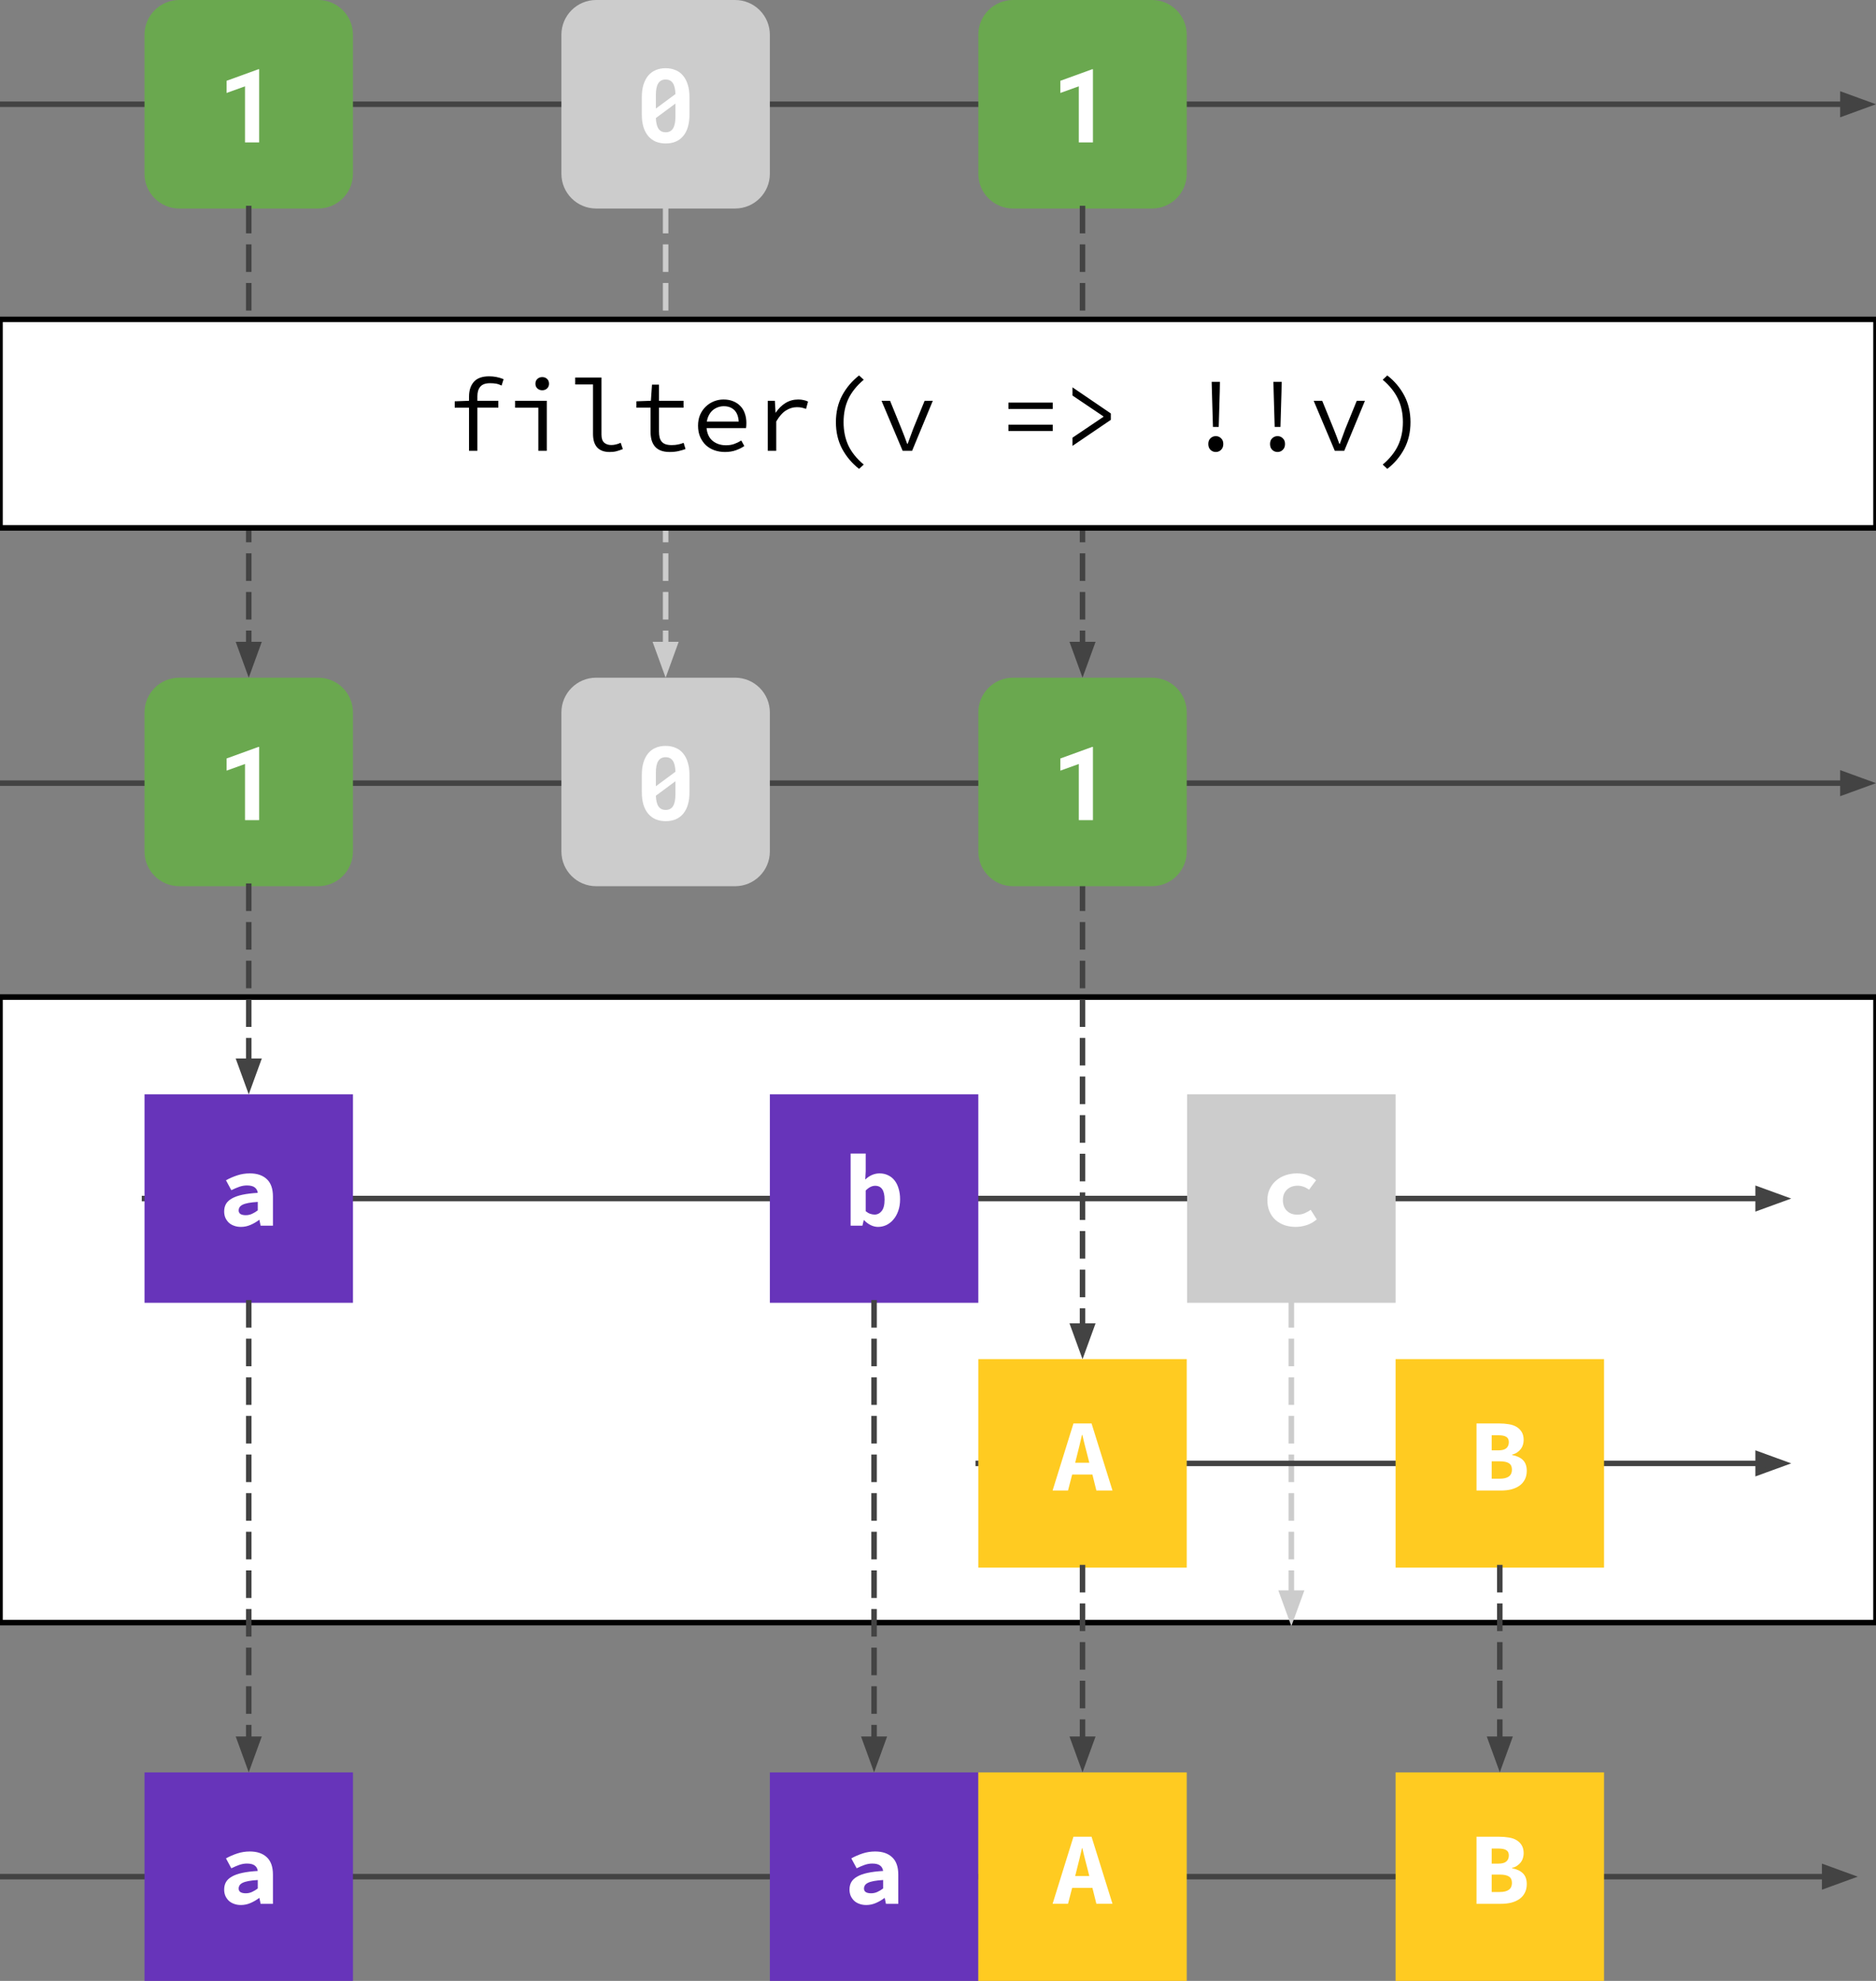 <svg version="1.1" viewBox="0.0 0.0 340.157 359.055" fill="none" stroke="none" stroke-linecap="square" stroke-miterlimit="10" xmlns:xlink="http://www.w3.org/1999/xlink" xmlns="http://www.w3.org/2000/svg"><rect x="0.0" y="0.0" width="340.157" height="359.055" fill="#808080" stroke="none"/><clipPath id="p.0"><path d="m0 0l340.157 0l0 359.055l-340.157 0l0 -359.055z" clip-rule="nonzero"/></clipPath><g clip-path="url(#p.0)"><path fill="#000000" fill-opacity="0.0" d="m0 0l340.157 0l0 359.055l-340.157 0z" fill-rule="evenodd"/><path fill="#000000" fill-opacity="0.0" d="m0 18.898l340.157 0" fill-rule="evenodd"/><path stroke="#434343" stroke-width="1.0" stroke-linejoin="round" stroke-linecap="butt" d="m0 18.898l334.157 0" fill-rule="evenodd"/><path fill="#434343" stroke="#434343" stroke-width="1.0" stroke-linecap="butt" d="m334.157 20.549l4.538 -1.652l-4.538 -1.652z" fill-rule="evenodd"/><path fill="#000000" fill-opacity="0.0" d="m0 141.953l340.157 0" fill-rule="evenodd"/><path stroke="#434343" stroke-width="1.0" stroke-linejoin="round" stroke-linecap="butt" d="m0 141.953l334.157 0" fill-rule="evenodd"/><path fill="#434343" stroke="#434343" stroke-width="1.0" stroke-linecap="butt" d="m334.157 143.604l4.538 -1.652l-4.538 -1.652z" fill-rule="evenodd"/><path fill="#6aa84f" d="m26.205 6.299l0 0c0 -3.479 2.82 -6.299 6.299 -6.299l25.197 0l0 0c1.671 0 3.273 0.664 4.454 1.845c1.181 1.181 1.845 2.784 1.845 4.454l0 25.197c0 3.479 -2.82 6.299 -6.299 6.299l-25.197 0c-3.479 0 -6.299 -2.82 -6.299 -6.299z" fill-rule="evenodd"/><path fill="#ffffff" d="m46.989 25.818l-2.562 0l0 -10.172l-3.344 1.203l0 -2.203l5.766 -2.094l0.141 0l0 13.266z" fill-rule="nonzero"/><path fill="#000000" fill-opacity="0.0" d="m120.693 37.795l0 85.039" fill-rule="evenodd"/><path stroke="#cccccc" stroke-width="1.0" stroke-linejoin="round" stroke-linecap="butt" stroke-dasharray="4.0,3.0" d="m120.693 37.795l0 79.039" fill-rule="evenodd"/><path fill="#cccccc" stroke="#cccccc" stroke-width="1.0" stroke-linecap="butt" d="m119.041 116.835l1.652 4.538l1.652 -4.538z" fill-rule="evenodd"/><path fill="#000000" fill-opacity="0.0" d="m45.102 37.795l0 85.039" fill-rule="evenodd"/><path stroke="#434343" stroke-width="1.0" stroke-linejoin="round" stroke-linecap="butt" stroke-dasharray="4.0,3.0" d="m45.102 37.795l0 79.039" fill-rule="evenodd"/><path fill="#434343" stroke="#434343" stroke-width="1.0" stroke-linecap="butt" d="m43.451 116.835l1.652 4.538l1.652 -4.538z" fill-rule="evenodd"/><path fill="#cccccc" d="m101.795 6.299l0 0c0 -3.479 2.82 -6.299 6.299 -6.299l25.197 0l0 0c1.671 0 3.273 0.664 4.454 1.845c1.181 1.181 1.845 2.784 1.845 4.454l0 25.197c0 3.479 -2.82 6.299 -6.299 6.299l-25.197 0c-3.479 0 -6.299 -2.82 -6.299 -6.299z" fill-rule="evenodd"/><path fill="#ffffff" d="m125.017 20.771q0 1.281 -0.297 2.266q-0.297 0.984 -0.859 1.641q-0.547 0.656 -1.359 1.0q-0.797 0.328 -1.797 0.328q-0.984 0 -1.797 -0.328q-0.797 -0.344 -1.359 -1.0q-0.562 -0.656 -0.875 -1.641q-0.297 -0.984 -0.297 -2.266l0 -3.172q0 -1.281 0.297 -2.25q0.312 -0.984 0.859 -1.641q0.562 -0.672 1.359 -1.0q0.797 -0.344 1.797 -0.344q1.0 0 1.797 0.344q0.812 0.328 1.359 1.0q0.562 0.656 0.859 1.641q0.312 0.969 0.312 2.25l0 3.172zm-6.094 -1.094l3.547 -2.625q-0.031 -1.344 -0.469 -1.984q-0.438 -0.656 -1.312 -0.656q-0.891 0 -1.328 0.688q-0.438 0.688 -0.438 2.094l0 2.484zm3.547 -0.906l-3.547 2.625q0.047 1.312 0.484 1.953q0.438 0.625 1.297 0.625q0.891 0 1.328 -0.688q0.438 -0.703 0.438 -2.141l0 -2.375z" fill-rule="nonzero"/><path fill="#cccccc" d="m101.795 129.134l0 0c0 -3.479 2.82 -6.299 6.299 -6.299l25.197 0l0 0c1.671 0 3.273 0.664 4.454 1.845c1.181 1.181 1.845 2.784 1.845 4.454l0 25.197c0 3.479 -2.82 6.299 -6.299 6.299l-25.197 0c-3.479 0 -6.299 -2.82 -6.299 -6.299z" fill-rule="evenodd"/><path fill="#ffffff" d="m125.017 143.605q0 1.281 -0.297 2.266q-0.297 0.984 -0.859 1.641q-0.547 0.656 -1.359 1.0q-0.797 0.328 -1.797 0.328q-0.984 0 -1.797 -0.328q-0.797 -0.344 -1.359 -1.0q-0.562 -0.656 -0.875 -1.641q-0.297 -0.984 -0.297 -2.266l0 -3.172q0 -1.281 0.297 -2.25q0.312 -0.984 0.859 -1.641q0.562 -0.672 1.359 -1.0q0.797 -0.344 1.797 -0.344q1.0 0 1.797 0.344q0.812 0.328 1.359 1.0q0.562 0.656 0.859 1.641q0.312 0.969 0.312 2.25l0 3.172zm-6.094 -1.094l3.547 -2.625q-0.031 -1.344 -0.469 -1.984q-0.438 -0.656 -1.312 -0.656q-0.891 0 -1.328 0.688q-0.438 0.688 -0.438 2.094l0 2.484zm3.547 -0.906l-3.547 2.625q0.047 1.312 0.484 1.953q0.438 0.625 1.297 0.625q0.891 0 1.328 -0.688q0.438 -0.703 0.438 -2.141l0 -2.375z" fill-rule="nonzero"/><path fill="#6aa84f" d="m26.205 129.134l0 0c0 -3.479 2.82 -6.299 6.299 -6.299l25.197 0l0 0c1.671 0 3.273 0.664 4.454 1.845c1.181 1.181 1.845 2.784 1.845 4.454l0 25.197c0 3.479 -2.82 6.299 -6.299 6.299l-25.197 0c-3.479 0 -6.299 -2.82 -6.299 -6.299z" fill-rule="evenodd"/><path fill="#ffffff" d="m46.989 148.652l-2.562 0l0 -10.172l-3.344 1.203l0 -2.203l5.766 -2.094l0.141 0l0 13.266z" fill-rule="nonzero"/><path fill="#ffffff" d="m0 180.724l340.157 0l0 113.386l-340.157 0z" fill-rule="evenodd"/><path stroke="#000000" stroke-width="1.0" stroke-linejoin="round" stroke-linecap="butt" d="m0 180.724l340.157 0l0 113.386l-340.157 0z" fill-rule="evenodd"/><path fill="#000000" fill-opacity="0.0" d="m0 340.157l336.85 0" fill-rule="evenodd"/><path stroke="#434343" stroke-width="1.0" stroke-linejoin="round" stroke-linecap="butt" d="m0 340.157l330.85 0" fill-rule="evenodd"/><path fill="#434343" stroke="#434343" stroke-width="1.0" stroke-linecap="butt" d="m330.85 341.809l4.538 -1.652l-4.538 -1.652z" fill-rule="evenodd"/><path fill="#000000" fill-opacity="0.0" d="m196.283 160.63l0 85.732" fill-rule="evenodd"/><path stroke="#434343" stroke-width="1.0" stroke-linejoin="round" stroke-linecap="butt" stroke-dasharray="4.0,3.0" d="m196.283 160.63l0 79.732" fill-rule="evenodd"/><path fill="#434343" stroke="#434343" stroke-width="1.0" stroke-linecap="butt" d="m194.632 240.362l1.652 4.538l1.652 -4.538z" fill-rule="evenodd"/><path fill="#000000" fill-opacity="0.0" d="m45.102 160.63l0 37.732" fill-rule="evenodd"/><path stroke="#434343" stroke-width="1.0" stroke-linejoin="round" stroke-linecap="butt" stroke-dasharray="4.0,3.0" d="m45.102 160.63l0 31.732" fill-rule="evenodd"/><path fill="#434343" stroke="#434343" stroke-width="1.0" stroke-linecap="butt" d="m43.451 192.362l1.652 4.538l1.652 -4.538z" fill-rule="evenodd"/><path fill="#000000" fill-opacity="0.0" d="m26.205 217.247l298.583 0" fill-rule="evenodd"/><path stroke="#434343" stroke-width="1.0" stroke-linejoin="round" stroke-linecap="butt" d="m26.205 217.247l292.583 0" fill-rule="evenodd"/><path fill="#434343" stroke="#434343" stroke-width="1.0" stroke-linecap="butt" d="m318.787 218.898l4.538 -1.652l-4.538 -1.652z" fill-rule="evenodd"/><path fill="#6734ba" d="m26.205 198.349l37.795 0l0 37.795l-37.795 0z" fill-rule="evenodd"/><path fill="#ffffff" d="m43.677 222.385q-0.703 0 -1.266 -0.219q-0.562 -0.203 -0.953 -0.578q-0.391 -0.391 -0.609 -0.891q-0.203 -0.516 -0.203 -1.109q0 -0.781 0.328 -1.359q0.344 -0.594 1.078 -1.0q0.734 -0.422 1.891 -0.672q1.156 -0.25 2.797 -0.344q-0.078 -0.625 -0.547 -0.984q-0.469 -0.359 -1.422 -0.359q-0.672 0 -1.359 0.234q-0.672 0.234 -1.469 0.625l-0.969 -1.797q0.953 -0.531 2.047 -0.891q1.094 -0.359 2.281 -0.359q1.953 0 3.062 1.031q1.125 1.031 1.125 3.156l0 5.297l-2.234 0l-0.219 -1.047l-0.062 0q-0.719 0.547 -1.562 0.906q-0.828 0.359 -1.734 0.359zm0.891 -2.125q0.609 0 1.141 -0.25q0.547 -0.25 1.031 -0.625l0 -1.531q-1.016 0.062 -1.688 0.188q-0.672 0.125 -1.078 0.328q-0.391 0.203 -0.547 0.469q-0.156 0.25 -0.156 0.547q0 0.453 0.344 0.672q0.344 0.203 0.953 0.203z" fill-rule="nonzero"/><path fill="#6734ba" d="m26.205 321.26l37.795 0l0 37.795l-37.795 0z" fill-rule="evenodd"/><path fill="#ffffff" d="m43.677 345.296q-0.703 0 -1.266 -0.219q-0.562 -0.203 -0.953 -0.578q-0.391 -0.391 -0.609 -0.891q-0.203 -0.516 -0.203 -1.109q0 -0.781 0.328 -1.359q0.344 -0.594 1.078 -1.0q0.734 -0.422 1.891 -0.672q1.156 -0.25 2.797 -0.344q-0.078 -0.625 -0.547 -0.984q-0.469 -0.359 -1.422 -0.359q-0.672 0 -1.359 0.234q-0.672 0.234 -1.469 0.625l-0.969 -1.797q0.953 -0.531 2.047 -0.891q1.094 -0.359 2.281 -0.359q1.953 0 3.062 1.031q1.125 1.031 1.125 3.156l0 5.297l-2.234 0l-0.219 -1.047l-0.062 0q-0.719 0.547 -1.562 0.906q-0.828 0.359 -1.734 0.359zm0.891 -2.125q0.609 0 1.141 -0.25q0.547 -0.25 1.031 -0.625l0 -1.531q-1.016 0.062 -1.688 0.188q-0.672 0.125 -1.078 0.328q-0.391 0.203 -0.547 0.469q-0.156 0.25 -0.156 0.547q0 0.453 0.344 0.672q0.344 0.203 0.953 0.203z" fill-rule="nonzero"/><path fill="#000000" fill-opacity="0.0" d="m45.102 236.144l0 85.102" fill-rule="evenodd"/><path stroke="#434343" stroke-width="1.0" stroke-linejoin="round" stroke-linecap="butt" stroke-dasharray="4.0,3.0" d="m45.102 236.144l0 79.102" fill-rule="evenodd"/><path fill="#434343" stroke="#434343" stroke-width="1.0" stroke-linecap="butt" d="m43.451 315.247l1.652 4.538l1.652 -4.538z" fill-rule="evenodd"/><path fill="#6734ba" d="m139.591 198.349l37.795 0l0 37.795l-37.795 0z" fill-rule="evenodd"/><path fill="#ffffff" d="m159.204 222.385q-0.656 0 -1.312 -0.312q-0.641 -0.312 -1.219 -0.906l-0.062 0l-0.234 1.0l-2.141 0l0 -13.078l2.734 0l0 3.203l-0.078 1.469l0.047 0q0.531 -0.516 1.188 -0.797q0.672 -0.281 1.344 -0.281q0.859 0 1.562 0.344q0.703 0.328 1.172 0.938q0.484 0.609 0.734 1.484q0.266 0.859 0.266 1.922q0 1.203 -0.344 2.141q-0.328 0.922 -0.891 1.562q-0.547 0.641 -1.266 0.984q-0.719 0.328 -1.5 0.328zm-0.625 -2.234q0.766 0 1.281 -0.641q0.531 -0.641 0.531 -2.078q0 -2.5 -1.703 -2.5q-0.875 0 -1.719 0.859l0 3.75q0.406 0.328 0.812 0.469q0.422 0.141 0.797 0.141z" fill-rule="nonzero"/><path fill="#6734ba" d="m139.591 321.26l37.795 0l0 37.795l-37.795 0z" fill-rule="evenodd"/><path fill="#ffffff" d="m157.063 345.296q-0.703 0 -1.266 -0.219q-0.562 -0.203 -0.953 -0.578q-0.391 -0.391 -0.609 -0.891q-0.203 -0.516 -0.203 -1.109q0 -0.781 0.328 -1.359q0.344 -0.594 1.078 -1.0q0.734 -0.422 1.891 -0.672q1.156 -0.25 2.797 -0.344q-0.078 -0.625 -0.547 -0.984q-0.469 -0.359 -1.422 -0.359q-0.672 0 -1.359 0.234q-0.672 0.234 -1.469 0.625l-0.969 -1.797q0.953 -0.531 2.047 -0.891q1.094 -0.359 2.281 -0.359q1.953 0 3.062 1.031q1.125 1.031 1.125 3.156l0 5.297l-2.234 0l-0.219 -1.047l-0.062 0q-0.719 0.547 -1.562 0.906q-0.828 0.359 -1.734 0.359zm0.891 -2.125q0.609 0 1.141 -0.25q0.547 -0.25 1.031 -0.625l0 -1.531q-1.016 0.062 -1.688 0.188q-0.672 0.125 -1.078 0.328q-0.391 0.203 -0.547 0.469q-0.156 0.25 -0.156 0.547q0 0.453 0.344 0.672q0.344 0.203 0.953 0.203z" fill-rule="nonzero"/><path fill="#000000" fill-opacity="0.0" d="m158.488 236.144l0 85.102" fill-rule="evenodd"/><path stroke="#434343" stroke-width="1.0" stroke-linejoin="round" stroke-linecap="butt" stroke-dasharray="4.0,3.0" d="m158.488 236.144l0 79.102" fill-rule="evenodd"/><path fill="#434343" stroke="#434343" stroke-width="1.0" stroke-linecap="butt" d="m156.836 315.247l1.652 4.538l1.652 -4.538z" fill-rule="evenodd"/><path fill="#cccccc" d="m215.252 198.349l37.795 0l0 37.795l-37.795 0z" fill-rule="evenodd"/><path fill="#ffffff" d="m234.959 222.385q-1.109 0 -2.047 -0.312q-0.922 -0.328 -1.625 -0.938q-0.703 -0.625 -1.094 -1.531q-0.391 -0.906 -0.391 -2.062q0 -1.156 0.438 -2.062q0.438 -0.906 1.172 -1.516q0.734 -0.625 1.703 -0.953q0.984 -0.328 2.047 -0.328q1.094 0 1.984 0.359q0.891 0.359 1.484 0.891l-1.266 1.703q-1.031 -0.719 -2.062 -0.719q-1.188 0 -1.938 0.703q-0.75 0.703 -0.75 1.922q0 1.203 0.719 1.922q0.719 0.703 1.875 0.703q0.734 0 1.328 -0.25q0.609 -0.266 1.125 -0.625l1.094 1.734q-0.844 0.719 -1.859 1.047q-1.0 0.312 -1.938 0.312z" fill-rule="nonzero"/><path fill="#000000" fill-opacity="0.0" d="m234.149 236.144l0 58.614" fill-rule="evenodd"/><path stroke="#cccccc" stroke-width="1.0" stroke-linejoin="round" stroke-linecap="butt" stroke-dasharray="4.0,3.0" d="m234.149 236.144l0 52.614" fill-rule="evenodd"/><path fill="#cccccc" stroke="#cccccc" stroke-width="1.0" stroke-linecap="butt" d="m232.497 288.759l1.652 4.538l1.652 -4.538z" fill-rule="evenodd"/><path fill="#000000" fill-opacity="0.0" d="m177.386 265.247l147.402 0" fill-rule="evenodd"/><path stroke="#434343" stroke-width="1.0" stroke-linejoin="round" stroke-linecap="butt" d="m177.386 265.247l141.402 0" fill-rule="evenodd"/><path fill="#434343" stroke="#434343" stroke-width="1.0" stroke-linecap="butt" d="m318.787 266.898l4.538 -1.652l-4.538 -1.652z" fill-rule="evenodd"/><path fill="#ffcb21" d="m177.386 246.349l37.795 0l0 37.795l-37.795 0z" fill-rule="evenodd"/><path fill="#ffffff" d="m195.233 264.01l-0.281 1.125l2.562 0l-0.281 -1.125q-0.234 -0.922 -0.5 -1.938q-0.266 -1.016 -0.469 -1.984l-0.078 0q-0.219 0.969 -0.469 1.984q-0.234 1.016 -0.484 1.938zm-4.375 6.156l3.781 -12.156l3.281 0l3.797 12.156l-2.922 0l-0.719 -2.891l-3.672 0l-0.75 2.891l-2.797 0z" fill-rule="nonzero"/><path fill="#ffcb21" d="m253.047 246.349l37.795 0l0 37.795l-37.795 0z" fill-rule="evenodd"/><path fill="#ffffff" d="m267.723 270.167l0 -12.156l4.094 0q0.953 0 1.766 0.141q0.812 0.125 1.406 0.484q0.594 0.359 0.938 0.938q0.344 0.578 0.344 1.453q0 0.406 -0.125 0.828q-0.109 0.406 -0.375 0.766q-0.266 0.344 -0.656 0.625q-0.391 0.281 -0.938 0.406l0 0.078q1.312 0.25 1.984 0.938q0.672 0.688 0.672 1.922q0 0.922 -0.359 1.594q-0.344 0.672 -0.984 1.125q-0.641 0.438 -1.484 0.656q-0.844 0.203 -1.828 0.203l-4.453 0zm2.75 -7.281l1.203 0q1.016 0 1.453 -0.391q0.453 -0.391 0.453 -1.094q0 -0.672 -0.453 -0.953q-0.453 -0.297 -1.422 -0.297l-1.234 0l0 2.734zm0 5.141l1.469 0q2.203 0 2.203 -1.641q0 -0.812 -0.531 -1.156q-0.531 -0.359 -1.672 -0.359l-1.469 0l0 3.156z" fill-rule="nonzero"/><path fill="#000000" fill-opacity="0.0" d="m196.283 284.144l0 37.102" fill-rule="evenodd"/><path stroke="#434343" stroke-width="1.0" stroke-linejoin="round" stroke-linecap="butt" stroke-dasharray="4.0,3.0" d="m196.283 284.144l0 31.102" fill-rule="evenodd"/><path fill="#434343" stroke="#434343" stroke-width="1.0" stroke-linecap="butt" d="m194.632 315.247l1.652 4.538l1.652 -4.538z" fill-rule="evenodd"/><path fill="#ffcb21" d="m177.386 321.26l37.795 0l0 37.795l-37.795 0z" fill-rule="evenodd"/><path fill="#ffffff" d="m195.233 338.921l-0.281 1.125l2.562 0l-0.281 -1.125q-0.234 -0.922 -0.5 -1.938q-0.266 -1.016 -0.469 -1.984l-0.078 0q-0.219 0.969 -0.469 1.984q-0.234 1.016 -0.484 1.938zm-4.375 6.156l3.781 -12.156l3.281 0l3.797 12.156l-2.922 0l-0.719 -2.891l-3.672 0l-0.75 2.891l-2.797 0z" fill-rule="nonzero"/><path fill="#ffcb21" d="m253.047 321.26l37.795 0l0 37.795l-37.795 0z" fill-rule="evenodd"/><path fill="#ffffff" d="m267.723 345.077l0 -12.156l4.094 0q0.953 0 1.766 0.141q0.812 0.125 1.406 0.484q0.594 0.359 0.938 0.938q0.344 0.578 0.344 1.453q0 0.406 -0.125 0.828q-0.109 0.406 -0.375 0.766q-0.266 0.344 -0.656 0.625q-0.391 0.281 -0.938 0.406l0 0.078q1.312 0.25 1.984 0.938q0.672 0.688 0.672 1.922q0 0.922 -0.359 1.594q-0.344 0.672 -0.984 1.125q-0.641 0.438 -1.484 0.656q-0.844 0.203 -1.828 0.203l-4.453 0zm2.75 -7.281l1.203 0q1.016 0 1.453 -0.391q0.453 -0.391 0.453 -1.094q0 -0.672 -0.453 -0.953q-0.453 -0.297 -1.422 -0.297l-1.234 0l0 2.734zm0 5.141l1.469 0q2.203 0 2.203 -1.641q0 -0.812 -0.531 -1.156q-0.531 -0.359 -1.672 -0.359l-1.469 0l0 3.156z" fill-rule="nonzero"/><path fill="#000000" fill-opacity="0.0" d="m271.945 284.144l0 37.102" fill-rule="evenodd"/><path stroke="#434343" stroke-width="1.0" stroke-linejoin="round" stroke-linecap="butt" stroke-dasharray="4.0,3.0" d="m271.944 284.144l0 31.102" fill-rule="evenodd"/><path fill="#434343" stroke="#434343" stroke-width="1.0" stroke-linecap="butt" d="m270.293 315.247l1.652 4.538l1.652 -4.538z" fill-rule="evenodd"/><path fill="#6aa84f" d="m177.386 6.299l0 0c0 -3.479 2.82 -6.299 6.299 -6.299l25.197 0l0 0c1.671 0 3.273 0.664 4.454 1.845c1.181 1.181 1.845 2.784 1.845 4.454l0 25.197c0 3.479 -2.82 6.299 -6.299 6.299l-25.197 0c-3.479 0 -6.299 -2.82 -6.299 -6.299z" fill-rule="evenodd"/><path fill="#ffffff" d="m198.17 25.818l-2.562 0l0 -10.172l-3.344 1.203l0 -2.203l5.766 -2.094l0.141 0l0 13.266z" fill-rule="nonzero"/><path fill="#000000" fill-opacity="0.0" d="m196.283 37.795l0 85.039" fill-rule="evenodd"/><path stroke="#434343" stroke-width="1.0" stroke-linejoin="round" stroke-linecap="butt" stroke-dasharray="4.0,3.0" d="m196.283 37.795l0 79.039" fill-rule="evenodd"/><path fill="#434343" stroke="#434343" stroke-width="1.0" stroke-linecap="butt" d="m194.632 116.835l1.652 4.538l1.652 -4.538z" fill-rule="evenodd"/><path fill="#6aa84f" d="m177.386 129.134l0 0c0 -3.479 2.82 -6.299 6.299 -6.299l25.197 0l0 0c1.671 0 3.273 0.664 4.454 1.845c1.181 1.181 1.845 2.784 1.845 4.454l0 25.197c0 3.479 -2.82 6.299 -6.299 6.299l-25.197 0c-3.479 0 -6.299 -2.82 -6.299 -6.299z" fill-rule="evenodd"/><path fill="#ffffff" d="m198.17 148.652l-2.562 0l0 -10.172l-3.344 1.203l0 -2.203l5.766 -2.094l0.141 0l0 13.266z" fill-rule="nonzero"/><path fill="#ffffff" d="m6.839895E-4 57.89l340.158 0l0 37.795l-340.158 0z" fill-rule="evenodd"/><path stroke="#000000" stroke-width="1.0" stroke-linejoin="round" stroke-linecap="butt" d="m6.839895E-4 57.89l340.158 0l0 37.795l-340.158 0z" fill-rule="evenodd"/><path fill="#000000" d="m85.045 81.708l0 -7.812l-2.594 0l0 -1.156l2.594 -0.094l0 -0.766q0 -1.672 0.875 -2.672q0.891 -1.0 2.781 -1.0q1.344 0 2.609 0.516l-0.359 1.156q-0.547 -0.266 -1.031 -0.344q-0.469 -0.078 -1.062 -0.078q-1.234 0 -1.766 0.625q-0.531 0.625 -0.531 1.734l0 0.828l3.797 0l0 1.25l-3.797 0l0 7.812l-1.516 0zm12.569 0l0 -7.812l-4.219 0l0 -1.25l5.75 0l0 9.062l-1.531 0zm0.703 -10.969q-0.516 0 -0.875 -0.328q-0.359 -0.328 -0.359 -0.859q0 -0.547 0.359 -0.875q0.359 -0.328 0.875 -0.328q0.531 0 0.875 0.328q0.359 0.328 0.359 0.875q0 0.531 -0.359 0.859q-0.344 0.328 -0.875 0.328zm12.194 11.188q-1.453 0 -2.219 -0.812q-0.766 -0.828 -0.766 -2.453l0 -8.984l-3.234 0l0 -1.25l4.766 0l0 10.359q0 1.0 0.484 1.438q0.484 0.438 1.297 0.438q0.812 0 1.703 -0.406l0.391 1.141q-0.625 0.25 -1.156 0.391q-0.516 0.141 -1.266 0.141zm10.944 0q-0.984 0 -1.656 -0.266q-0.672 -0.266 -1.078 -0.766q-0.406 -0.5 -0.594 -1.188q-0.172 -0.688 -0.172 -1.531l0 -4.281l-2.562 0l0 -1.156l2.625 -0.094l0.203 -2.922l1.266 0l0 2.922l4.453 0l0 1.25l-4.453 0l0 4.312q0 0.609 0.109 1.062q0.109 0.453 0.375 0.781q0.266 0.312 0.703 0.469q0.453 0.156 1.109 0.156q0.656 0 1.172 -0.109q0.516 -0.109 1.0 -0.297l0.344 1.125q-0.609 0.219 -1.297 0.375q-0.688 0.156 -1.547 0.156zm10.006 0q-1.031 0 -1.922 -0.312q-0.875 -0.312 -1.547 -0.922q-0.656 -0.625 -1.047 -1.516q-0.375 -0.891 -0.375 -2.016q0 -1.109 0.375 -1.984q0.391 -0.875 1.031 -1.484q0.656 -0.625 1.484 -0.953q0.828 -0.328 1.734 -0.328q0.969 0 1.734 0.312q0.781 0.312 1.312 0.875q0.547 0.547 0.812 1.344q0.281 0.781 0.281 1.734q0 0.25 -0.016 0.5q-0.016 0.234 -0.047 0.422l-7.156 0q0.156 1.547 1.125 2.328q0.984 0.781 2.406 0.781q0.812 0 1.469 -0.234q0.672 -0.234 1.297 -0.625l0.547 1.0q-0.656 0.453 -1.531 0.766q-0.875 0.312 -1.969 0.312zm-0.219 -8.297q-0.562 0 -1.078 0.188q-0.516 0.188 -0.922 0.531q-0.406 0.344 -0.688 0.875q-0.281 0.516 -0.391 1.188l5.781 0q-0.094 -1.406 -0.812 -2.094q-0.719 -0.688 -1.891 -0.688zm7.975 8.078l0 -9.062l1.281 0l0.125 2.141l0.047 0q0.719 -1.094 1.75 -1.734q1.031 -0.641 2.312 -0.641q0.5 0 0.922 0.094q0.438 0.078 0.859 0.281l-0.359 1.328q-0.484 -0.172 -0.812 -0.234q-0.312 -0.078 -0.859 -0.078q-1.031 0 -1.969 0.594q-0.938 0.578 -1.766 2.0l0 5.312l-1.531 0zm16.553 3.281q-1.938 -1.516 -3.078 -3.641q-1.125 -2.125 -1.125 -4.828q0 -2.703 1.125 -4.828q1.141 -2.125 3.078 -3.641l0.844 0.781q-1.891 1.594 -2.781 3.453q-0.875 1.859 -0.875 4.234q0 2.375 0.875 4.25q0.891 1.859 2.781 3.438l-0.844 0.781zm7.897 -3.281l-3.828 -9.062l1.547 0l2.094 5.141q0.281 0.688 0.531 1.359q0.25 0.656 0.484 1.312l0.078 0q0.25 -0.656 0.484 -1.312q0.234 -0.672 0.5 -1.359l2.094 -5.141l1.484 0l-3.75 9.062l-1.719 0zm19.184 -7.578l0 -1.156l8.031 0l0 1.156l-8.031 0zm0 4.0l0 -1.156l8.031 0l0 1.156l-8.031 0zm11.616 2.688l0 -1.484l5.609 -3.781l0 -0.078l-5.609 -3.781l0 -1.484l6.953 4.734l0 1.156l-6.953 4.719zm25.466 -3.438l-0.188 -6.422l-0.047 -1.75l1.5 0l-0.031 1.75l-0.188 6.422l-1.047 0zm0.516 4.547q-0.562 0 -0.969 -0.391q-0.391 -0.391 -0.391 -1.062q0 -0.656 0.391 -1.031q0.406 -0.391 0.969 -0.391q0.562 0 0.953 0.391q0.406 0.375 0.406 1.031q0 0.672 -0.406 1.062q-0.391 0.391 -0.953 0.391zm10.678 -4.547l-0.188 -6.422l-0.047 -1.75l1.5 0l-0.031 1.75l-0.188 6.422l-1.047 0zm0.516 4.547q-0.562 0 -0.969 -0.391q-0.391 -0.391 -0.391 -1.062q0 -0.656 0.391 -1.031q0.406 -0.391 0.969 -0.391q0.562 0 0.953 0.391q0.406 0.375 0.406 1.031q0 0.672 -0.406 1.062q-0.391 0.391 -0.953 0.391zm10.381 -0.219l-3.828 -9.062l1.547 0l2.094 5.141q0.281 0.688 0.531 1.359q0.25 0.656 0.484 1.312l0.078 0q0.25 -0.656 0.484 -1.312q0.234 -0.672 0.5 -1.359l2.094 -5.141l1.484 0l-3.75 9.062l-1.719 0zm9.522 3.281l-0.828 -0.781q1.875 -1.578 2.766 -3.438q0.891 -1.875 0.891 -4.25q0 -2.375 -0.891 -4.234q-0.891 -1.859 -2.766 -3.453l0.828 -0.781q1.953 1.516 3.078 3.641q1.125 2.125 1.125 4.828q0 2.703 -1.125 4.828q-1.125 2.125 -3.078 3.641z" fill-rule="nonzero"/></g></svg>